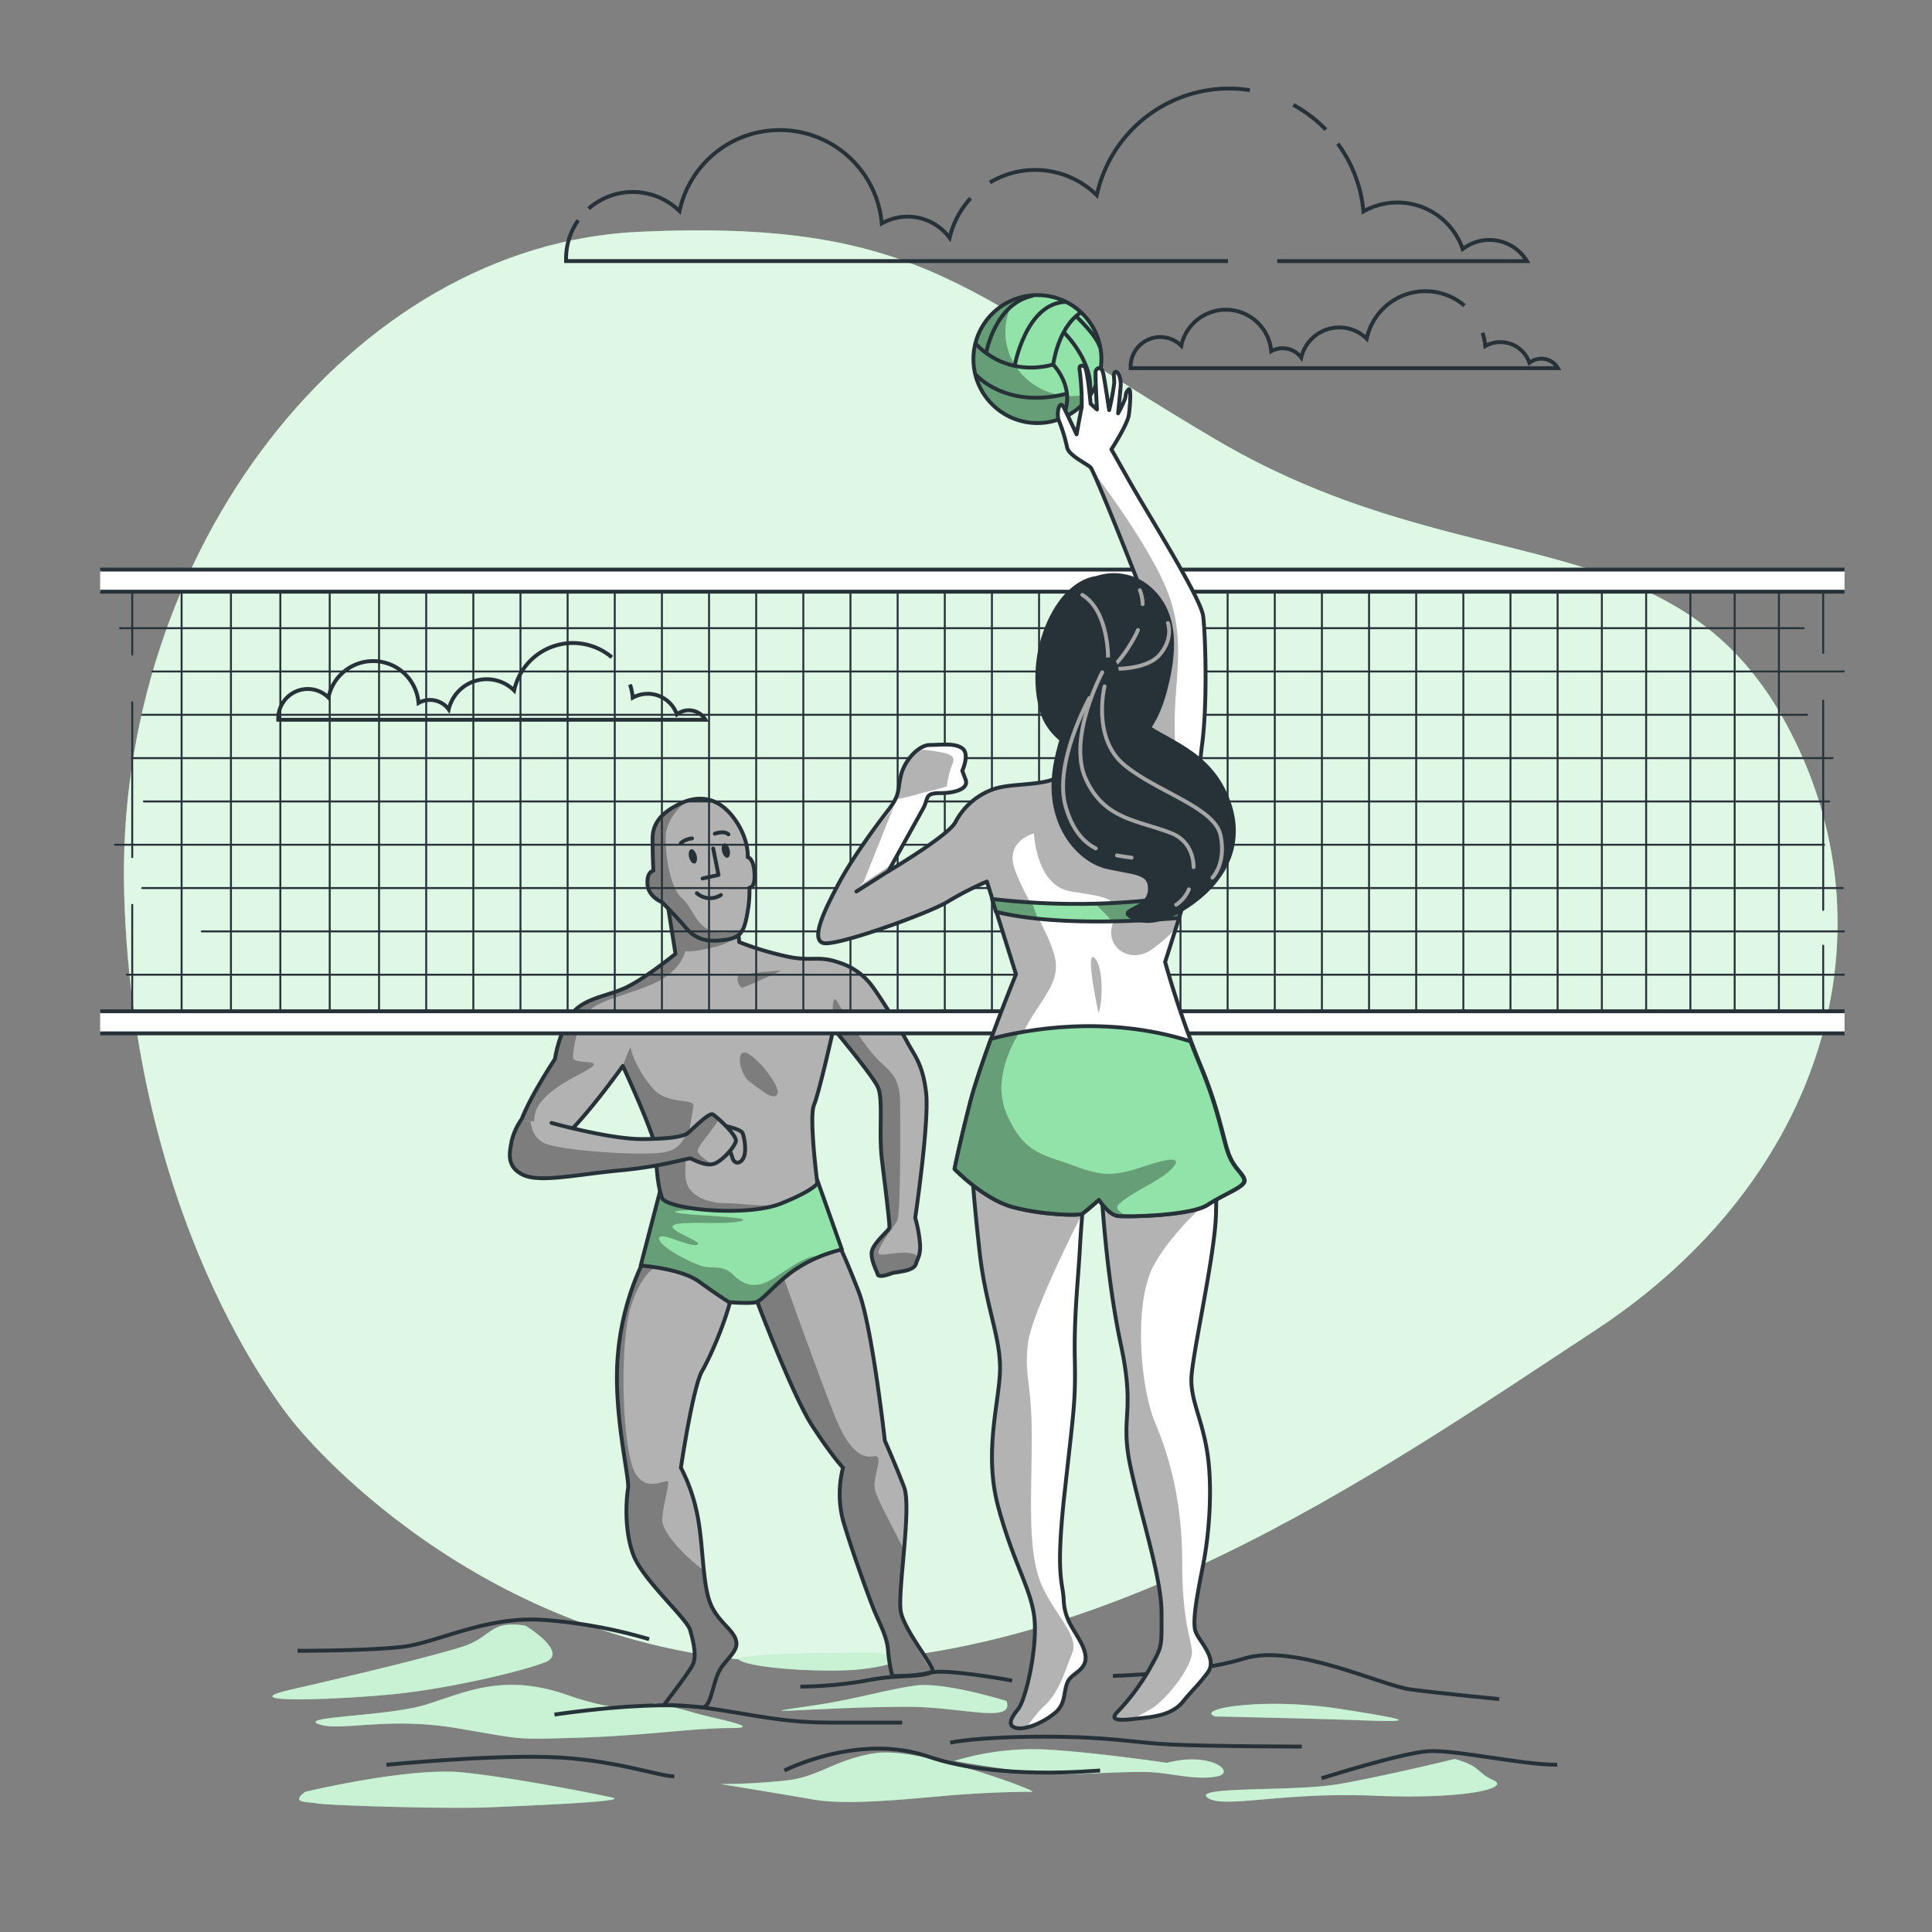 <svg xmlns="http://www.w3.org/2000/svg" xmlns:xlink="http://www.w3.org/1999/xlink" viewBox="0 0 500 500"><rect x="0" y="0" width="500" height="500" fill="#808080" stroke="none"/><defs><clippath id="clip-path"><path d="M166.91,325.57a69.36,69.36,0,0,0-7,25.06c-1.32,14.72,3.08,31.87,2.64,34.51s-1.1,10.55,1.32,17.14,13.85,16.49,14.73,19.57,1.76,6.81.66,9-6.36,8.94-7.18,10.08c-.39.56,0,0,9.6.91,2.19.21,2.63-5.27,4.17-8.79s5.5-5.5,4.62-8.57-5.28-5.06-7-10.55-1.53-14.95-3.07-22.21a44.91,44.91,0,0,0-4.18-11.87s3.08-20.88,5.5-25.06,6.81-14.51,7.91-20.88-5.72-10.11-12.31-11S166.91,325.57,166.91,325.57Z" style="fill:#b2b2b2;stroke:#263238;stroke-linecap:round;stroke-linejoin:round"></path></clippath><clippath id="clip-path-2"><path d="M195.26,335s9.68,25.94,15,34.07,7.92,10.77,7.92,10.77a27.1,27.1,0,0,0,0,13.63c2,7,7,20.89,8.35,24s3.08,6.38,3.3,9.67a39.69,39.69,0,0,0,1.1,6.6s7.07.15,10.33-1.1c1.28-.49-7.26-10.55-8.14-15.61s2.86-26.82.88-32.09-5-12.09-5-12.09-3.3-29.68-6.82-38.69-4.83-11.43-5.27-12.53-4.62-.88-10.77,2S195.26,335,195.26,335Z" style="fill:#b2b2b2;stroke:#263238;stroke-linecap:round;stroke-linejoin:round"></path></clippath><clippath id="clip-path-3"><path d="M171.08,307.32l-5.27,20.22s10.33.66,15.17,4.18,7.69,5.28,7.69,5.28,5.28.44,7,0,4.84-4.84,10.34-8.58a37.35,37.35,0,0,1,11.87-5.05l-6.38-18s-11.87,4-22.2,3.3S171.08,307.32,171.08,307.32Z" style="fill:#92E3A9;stroke:#263238;stroke-linecap:round;stroke-linejoin:round"></path></clippath><clippath id="clip-path-4"><path d="M172.62,233l2.2,13.85s-8.35,6.81-13.41,9-11.21,2.64-14.07,7.48a34.11,34.11,0,0,0-3.73,10.77s-5.72,8.57-8.36,14.95-.88,10.55,5.06,9.23,20.88-22.42,20.88-22.42,8.58,18.46,8.58,22,.43,9,1.53,12.09,22,5.05,30.78,1.54,9.45-5.28,9.45-5.28-2.2-17.14-.88-20.22,5.06-19.79,5.06-19.79,9.89,11.87,11.43,15,.22,11.65,1.1,18.91,2.11,17,1.93,17.69-4.35,4.07-4.57,6.27,1.32,4.83,1.54,5.71,2.42.22,3.52-.22,5.71-.44,6.37-2.42,1.1-2.19,1.1-4.83a35.43,35.43,0,0,0-1.27-7.15s3.69-24.95,2.81-32.42-3.08-9.67-4.84-13-7-11.65-8.79-14.07a16.88,16.88,0,0,0-9-6.59c-5.06-1.76-6.7-.34-12.38-1.34a81.26,81.26,0,0,1-13.36-3.93l-.86-11Z" style="fill:#b2b2b2;stroke:#263238;stroke-linecap:round;stroke-linejoin:round"></path></clippath><clippath id="clip-path-5"><path d="M142.73,290.61s14.94,4.18,23.3,4.18,10.77-.88,11.65-1.32,5.71-5.71,6.81-5.05,6.38,5.49,5.94,7-3.3,4.84-5.5,5.72-5.49-1.1-6.15-1.32-6.82,2-18.25,3.07-20.88,3.3-25.28,1.1-3.29-5.93-2.86-8.57a16.46,16.46,0,0,1,2.42-5.5" style="fill:#b2b2b2;stroke:#263238;stroke-linecap:round;stroke-linejoin:round"></path></clippath><clippath id="clip-path-6"><path d="M169.11,225.33s-1.76.22-1.54,3.51,3.73,4.62,3.73,4.62,3.74,3.74,6.16,6.59,5,3.74,9.23,3.3,5.72-1.32,6.6-6.37a30.74,30.74,0,0,0,.66-7.26s1.53.22,1.31-3.73-1.75-4.18-1.75-4.18.43-4.82-3.75-10.31-9.22-5.52-13.18-3.76-7.69,4.4-7.69,9.23S169.11,225.33,169.11,225.33Z" style="fill:#b2b2b2;stroke:#263238;stroke-linecap:round;stroke-linejoin:round"></path></clippath><clippath id="clip-path-7"><rect x="25.92" y="144.97" width="451.45" height="127.36" style="fill:none"></rect></clippath><clippath id="clip-path-8"><path d="M285,307s1.1,22.42,5.06,40.89-.44,18.46,2.64,32.31,7.91,28.36,7.91,37.37.22,8.36-3.08,14.29a56.6,56.6,0,0,1-8.57,11.43c-1.76,2,.88,2,4.84,1.54s9.23-.66,12.31-4.4,3.51-3.73,6.37-7.47-2.2-8.13-3.08-10.77.44-9.45,2-17.37,2.42-19.78,1.1-28.57-4.18-13.41-4.18-19.13,6.16-32.31,6.38-43.08.22-13,.22-13S301,308.53,285,307Z" style="fill:#fff;stroke:#263238;stroke-linecap:round;stroke-linejoin:round"></path></clippath><clippath id="clip-path-9"><path d="M251.54,302.59s.44,7.7,2,21.55,5.27,21.54,5.27,29.89-4.39,21.55-.44,36.05,8.14,20.45,9.24,27.92-2,21.76-4.18,24.4-2.64,4.4-.22,4.84,7-1.54,9.89-4,2-5.49,3.3-8.13,6.81-3.08,3.52-9.67c-1.87-3.73-4.4-6.16-4.62-11.21s-2.2-5.94.22-27.92,2.86-23.52,2.64-34.73.88-20.45,1.32-28.58S280.78,307,280.78,307s-20-2.86-23.3-3.74A19.28,19.28,0,0,0,251.54,302.59Z" style="fill:#fff;stroke:#263238;stroke-linecap:round;stroke-linejoin:round"></path></clippath><clippath id="clip-path-10"><circle cx="268.48" cy="92.93" r="16.56" style="fill:#92E3A9;stroke:#263238;stroke-miterlimit:10"></circle></clippath><clippath id="clip-path-11"><path d="M276.5,188.41s1.16,9.27-2,12.16-11.87,2-16.8,3.48a17.68,17.68,0,0,0-10.42,8.69c-1.74,3.47-17.38,12.74-17.38,12.74l9-16.22c1.45-2.6.29-4,4.34-4s7.53-1.16,6.66-3.48l-.86-2.31s2-4.35,0-5.8-5.51-.87-8.4-.87-6.67,4.06-7.53,8.11-.29,4.93-3.19,8.69-9,11.88-12.74,18.83-7.54,14.77-4.06,15.64,27.52-7.82,32.15-10.72a83.21,83.21,0,0,1,10.14-5.21l7.53,24s-9,22-11.88,33.31-4,17.09-4,17.09,7.53,7.82,15.06,9.85,17.09,2.31,18,1.73,4.31-3.6,4.31-3.6,2.52,3.88,4.84,4.17,18.94,0,23.29-2.88,9.85-4.64,9.56-6.38-2.61-2.89-4.06-6.66-2.61-11.87-7.53-23.46a248.3,248.3,0,0,1-9-26.36s4.35-13.32,6.66-21.72,1.45-23.75,2.9-34.47.87-28.67.29-33.31-13.9-25.77-18.83-34.46l-4.92-8.69s4.2-6.48,4.53-9,.66-7.42-.16-6.43-.5,1.15-.83,2.3a28.12,28.12,0,0,1-1.81,3.8s.49-4.79.66-6.93-.66-4-1.32-3.79-.33,1.32-.33,2.8a62.15,62.15,0,0,1-1.32,7.09s-1-6.76-1.48-9.23-1.82-1.65-2-.83.33,9.9.33,9.9l-1.65-1.49s-.82-9.4-1.65-9.72-1.48-.17-1.15,1.31a65.68,65.68,0,0,1,.49,9.4c-.16.5-1.32,6.93-1.32,6.93s-2.14-4.62-3.29-6.93-2,1.49-1.32,3.3a42.43,42.43,0,0,1,2.14,6.92c.33,2.15,5.11,4.29,6.1,5.28s14,33.63,14.67,36.27a20.61,20.61,0,0,0,1.65,4.45L296,188.29l-3,11s-1,1.32-1.65,1.16.17-10.72.17-10.72Z" style="fill:#fff;stroke:#263238;stroke-linecap:round;stroke-linejoin:round"></path></clippath><clippath id="clip-path-12"><path d="M305,237.57c.59-1.9,1.19-3.87,1.75-5.76a187.16,187.16,0,0,1-50,.84l1,3.32C272.71,239.69,295.12,238.4,305,237.57Z" style="fill:#92E3A9;stroke:#263238;stroke-linecap:round;stroke-linejoin:round"></path></clippath><clippath id="clip-path-13"><path d="M322,305.42c-.29-1.73-2.61-2.89-4.06-6.66s-2.61-11.87-7.53-23.46c-.8-1.88-1.57-3.84-2.31-5.8-22-7-42.82-3-51.65-.63-2.13,5.84-4.26,12.06-5.42,16.57-2.89,11.3-4,17.09-4,17.09s7.53,7.82,15.06,9.85,17.09,2.31,18,1.73,4.31-3.6,4.31-3.6,2.52,3.88,4.84,4.17,18.94,0,23.29-2.88S322.27,307.16,322,305.42Z" style="fill:#92E3A9;stroke:#263238;stroke-linecap:round;stroke-linejoin:round"></path></clippath></defs><g id="background-simple"><path d="M76.41,368.65S123.14,427.82,203,430.23s151.26-47.37,210.17-86.17S491.39,240.37,462,186.84,379.19,151.63,315.08,114,239.6,56.6,165.28,60,29.43,142.76,32.15,231.72,76.41,368.65,76.41,368.65Z" style="fill:#92E3A9"></path><path d="M76.41,368.65S123.14,427.82,203,430.23s151.26-47.37,210.17-86.17S491.39,240.37,462,186.84,379.19,151.63,315.08,114,239.6,56.6,165.28,60,29.43,142.76,32.15,231.72,76.41,368.65,76.41,368.65Z" style="fill:#fff;opacity:0.7"></path></g><g id="Clouds"><path d="M251.19,51.31a22.83,22.83,0,0,0-5.43,10.24,13.53,13.53,0,0,0-17.55-3.72,26.52,26.52,0,0,0-52.35-3.19A17.26,17.26,0,0,0,152.34,54" style="fill:none;stroke:#263238;stroke-miterlimit:10"></path><path d="M323.47,23.34a35,35,0,0,0-39.62,27.18,22.71,22.71,0,0,0-27.67-3.28" style="fill:none;stroke:#263238;stroke-miterlimit:10"></path><path d="M343.13,33.54a35,35,0,0,0-8.43-6.4" style="fill:none;stroke:#263238;stroke-miterlimit:10"></path><path d="M330.53,67.58h64.64a11.34,11.34,0,0,0-16.62-3.13,17.88,17.88,0,0,0-25.69-9.73,34.9,34.9,0,0,0-6.64-17.54" style="fill:none;stroke:#263238;stroke-miterlimit:10"></path><path d="M149.64,57a17.17,17.17,0,0,0-3.14,9.93c0,.21,0,.42,0,.64H317.81" style="fill:none;stroke:#263238;stroke-miterlimit:10"></path><path d="M379,79.09a15.55,15.55,0,0,0-25.3,8.56,10.11,10.11,0,0,0-16.94,4.9A6,6,0,0,0,329,90.9a11.8,11.8,0,0,0-23.29-1.42A7.67,7.67,0,0,0,292.61,95c0,.1,0,.19,0,.29H403.2a5,5,0,0,0-7.39-1.4,7.94,7.94,0,0,0-11.42-4.32,16.09,16.09,0,0,0-.7-3.42" style="fill:none;stroke:#263238;stroke-miterlimit:10"></path><path d="M158.35,170.12a15.56,15.56,0,0,0-25.29,8.57,10.11,10.11,0,0,0-16.94,4.9,6,6,0,0,0-7.8-1.66A11.8,11.8,0,0,0,85,180.52a7.6,7.6,0,0,0-5.38-2.21A7.68,7.68,0,0,0,72,186a2.64,2.64,0,0,0,0,.28H182.57a5,5,0,0,0-7.39-1.39,8,8,0,0,0-11.43-4.33,14.86,14.86,0,0,0-.7-3.41" style="fill:none;stroke:#263238;stroke-miterlimit:10"></path></g><g id="Floor"><path d="M179.5,443.22c5,1.5,19,4,9.5,4s-22.5,2-39.5,2.5-13.5.5-31.5-2.5-30,1-35.5-1,17.5-2,27.5-5,20-8.5,37-2.5,22.5,2,22.5,2S174.5,441.72,179.5,443.22Zm80.5,17.5s-23.5-8.5-33.5-7-14.5,6-22.5,7a166.71,166.71,0,0,1-17.5,1s15.5,2.5,24,4,23,0,34.5-1,20.5-1,22-1S260,460.72,260,460.72Zm-178,6c2.5.5,33.5,1.5,45,1s36-1.5,31.5-2.5-24.5-5-38.5-6.5-41,5-41,5C75,466.72,79.5,466.22,82,466.72Zm220-10.5s-20.5-3-32.5-3.5a70.44,70.44,0,0,0-22.5,3s20,3.5,27,3.5,19.5-1,25-.5,11,2,16,1S313.5,453.22,302,456.22Zm12.5-12s24.5.5,38,1,13.5,0-6-3S309,442.22,314.5,444.22Zm-89-16.5s-37.5,0-34,2,19.5,3,28.5,2.5S240,428.72,225.5,427.72Zm35,12.5s-16-5-23.5-4-15.5,3.5-25.5,5-10.5,1.5-8,1.5,17.5-1,31.5-1S262.5,446.22,260.5,440.22Zm116,15s-18.5,4.5-30,6.5-38,.5-34,3.5,19-1.5,43-.5,35.5-2,31-4S383.5,457.22,376.5,455.22Zm-257-29c-8,2.5-26.5,7-44,11s15.5,2.5,28.5,1,30.5-5.5,37-8-5-9.5-5-9.5C126.5,419.22,127.5,423.72,119.5,426.22Z" style="fill:#92E3A9"></path><path d="M179.5,443.22c5,1.5,19,4,9.5,4s-22.5,2-39.5,2.5-13.5.5-31.5-2.5-30,1-35.5-1,17.5-2,27.5-5,20-8.5,37-2.5,22.5,2,22.5,2S174.5,441.72,179.5,443.22Zm80.5,17.5s-23.5-8.5-33.5-7-14.5,6-22.5,7a166.71,166.71,0,0,1-17.5,1s15.5,2.5,24,4,23,0,34.5-1,20.5-1,22-1S260,460.72,260,460.72Zm-178,6c2.5.5,33.5,1.5,45,1s36-1.5,31.5-2.5-24.5-5-38.5-6.5-41,5-41,5C75,466.72,79.5,466.22,82,466.72Zm220-10.5s-20.5-3-32.5-3.5a70.44,70.44,0,0,0-22.5,3s20,3.5,27,3.5,19.5-1,25-.5,11,2,16,1S313.5,453.22,302,456.22Zm12.5-12s24.5.5,38,1,13.5,0-6-3S309,442.22,314.5,444.22Zm-89-16.5s-37.5,0-34,2,19.5,3,28.5,2.5S240,428.72,225.5,427.72Zm35,12.5s-16-5-23.5-4-15.5,3.5-25.5,5-10.5,1.5-8,1.5,17.5-1,31.5-1S262.5,446.22,260.5,440.22Zm116,15s-18.5,4.5-30,6.5-38,.5-34,3.5,19-1.5,43-.5,35.5-2,31-4S383.5,457.22,376.5,455.22Zm-257-29c-8,2.5-26.5,7-44,11s15.5,2.5,28.5,1,30.5-5.5,37-8-5-9.5-5-9.5C126.5,419.22,127.5,423.72,119.5,426.22Z" style="fill:#fff;opacity:0.5"></path><path d="M143.5,443.73s24.56-3.76,38.14-1.88,20.3,3.95,33.23,3.95h18.61" style="fill:none;stroke:#263238;stroke-miterlimit:10"></path><path d="M245.9,451s6.72-1.55,24.3-1.55S293,451,303.3,451.49s33.61.52,33.61.52" style="fill:none;stroke:#263238;stroke-miterlimit:10"></path><path d="M203,458.21s19.14-9.82,37.24-3.62,42.92,3.62,44.47,3.62" style="fill:none;stroke:#263238;stroke-miterlimit:10"></path><path d="M261.93,434.94s-17.66-3.26-21.25-2-8.75.42-16.5,2a102.73,102.73,0,0,1-17.07,1.55" style="fill:none;stroke:#263238;stroke-miterlimit:10"></path><path d="M288,433.72s21-.5,34-4.5,35.5,7,43,8,23,2.5,23,2.5" style="fill:none;stroke:#263238;stroke-miterlimit:10"></path><path d="M168,424.22a129.06,129.06,0,0,0-27.5-5c-15-1-27.5,6-36.5,7s-25.5,1-27,1" style="fill:none;stroke:#263238;stroke-miterlimit:10"></path><path d="M100,456.72s25.5-2.5,42-2,28.5,5,32.5,5" style="fill:none;stroke:#263238;stroke-miterlimit:10"></path><path d="M342,460.22s20.5-6.5,27.5-7,24,3.5,33.5,3.5" style="fill:none;stroke:#263238;stroke-miterlimit:10"></path></g><g id="character-1"><path d="M166.91,325.57a69.36,69.36,0,0,0-7,25.06c-1.32,14.72,3.08,31.87,2.64,34.51s-1.1,10.55,1.32,17.14,13.85,16.49,14.73,19.57,1.76,6.81.66,9-6.36,8.94-7.18,10.08c-.39.56,0,0,9.6.91,2.19.21,2.63-5.27,4.17-8.79s5.5-5.5,4.62-8.57-5.28-5.06-7-10.55-1.53-14.95-3.07-22.21a44.91,44.91,0,0,0-4.18-11.87s3.08-20.88,5.5-25.06,6.81-14.51,7.91-20.88-5.72-10.11-12.31-11S166.91,325.57,166.91,325.57Z" style="fill:#b2b2b2"></path><g style="clip-path:url(#clip-path)"><path d="M183.39,413.94a40.24,40.24,0,0,1-1.34-7.61c-4.68-3.34-10.91-9.89-10.67-13.22.26-3.67,1.57-7.86,1.57-9.43s-5.5,3.14-8.65-2.62-4.19-32.74-1-43,8.12-11,8.12-11l-3.56-2.22a6.57,6.57,0,0,0-.91.69,69.36,69.36,0,0,0-7,25.06c-1.32,14.72,3.08,31.87,2.64,34.51s-1.1,10.55,1.32,17.14,13.85,16.49,14.73,19.57,1.76,6.81.66,9A123.22,123.22,0,0,1,172,441.41c-.88,1.1,7.48.66,9.68.44s2.63-5.27,4.17-8.79,5.5-5.5,4.62-8.57S185.15,419.43,183.39,413.94Z" style="opacity:0.3"></path></g><path d="M166.91,325.57a69.36,69.36,0,0,0-7,25.06c-1.32,14.72,3.08,31.87,2.64,34.51s-1.1,10.55,1.32,17.14,13.85,16.49,14.73,19.57,1.76,6.81.66,9-6.36,8.94-7.18,10.08c-.39.56,0,0,9.6.91,2.19.21,2.63-5.27,4.17-8.79s5.5-5.5,4.62-8.57-5.28-5.06-7-10.55-1.53-14.95-3.07-22.21a44.91,44.91,0,0,0-4.18-11.87s3.08-20.88,5.5-25.06,6.81-14.51,7.91-20.88-5.72-10.11-12.31-11S166.91,325.57,166.91,325.57Z" style="fill:none;stroke:#263238;stroke-linecap:round;stroke-linejoin:round"></path><path d="M195.26,335s9.68,25.94,15,34.07,7.92,10.77,7.92,10.77a27.1,27.1,0,0,0,0,13.63c2,7,7,20.89,8.35,24s3.08,6.38,3.3,9.67a39.69,39.69,0,0,0,1.1,6.6s7.07.15,10.33-1.1c1.28-.49-7.26-10.55-8.14-15.61s2.86-26.82.88-32.09-5-12.09-5-12.09-3.3-29.68-6.82-38.69-4.83-11.43-5.27-12.53-4.62-.88-10.77,2S195.26,335,195.26,335Z" style="fill:#b2b2b2"></path><g style="clip-path:url(#clip-path-2)"><path d="M233.93,401c-3.29-6.45-7.21-13.58-7.54-15.74-.53-3.41,2.62-8.91-.26-8.38s-6.29-1.05-10-10.22-13.36-36.15-13.36-36.15l-5.09.71a37.91,37.91,0,0,0-2.46,3.81s9.68,25.94,15,34.07,7.92,10.77,7.92,10.77a27.1,27.1,0,0,0,0,13.63c2,7,7,20.89,8.35,24s3.08,6.38,3.3,9.67a39.69,39.69,0,0,0,1.1,6.6l10.33-1.1S234,422.07,233.07,417C232.63,414.48,233.35,407.74,233.93,401Z" style="opacity:0.3"></path></g><path d="M195.26,335s9.68,25.94,15,34.07,7.92,10.77,7.92,10.77a27.1,27.1,0,0,0,0,13.63c2,7,7,20.89,8.35,24s3.08,6.38,3.3,9.67a39.69,39.69,0,0,0,1.1,6.6s7.07.15,10.33-1.1c1.28-.49-7.26-10.55-8.14-15.61s2.86-26.82.88-32.09-5-12.09-5-12.09-3.3-29.68-6.82-38.69-4.83-11.43-5.27-12.53-4.62-.88-10.77,2S195.26,335,195.26,335Z" style="fill:none;stroke:#263238;stroke-linecap:round;stroke-linejoin:round"></path><path d="M171.08,307.32l-5.27,20.22s10.33.66,15.17,4.18,7.69,5.28,7.69,5.28,5.28.44,7,0,4.84-4.84,10.34-8.58a37.35,37.35,0,0,1,11.87-5.05l-6.38-18s-11.87,4-22.2,3.3S171.08,307.32,171.08,307.32Z" style="fill:#92E3A9"></path><g style="clip-path:url(#clip-path-3)"><path d="M211.48,325.49c.13-.25.05-.39-.33-.39-2.51,0-6.38,2.74-10.94,5.7s-7.75,1.82-10.48-.91-5.25-1.37-8.21-2.28-10.94-5-10.94-7.07,7.75,2.28,9.8,1.6-7.75-3.65-6.15-5,13.45,0,17.55-1.13-14.59-1.37-16.87-2.28,18-.46,18-.46L179,307.93c-4.82-.35-7.89-.61-7.89-.61l-5.27,20.22s10.33.66,15.17,4.18,7.69,5.28,7.69,5.28,5.28.44,7,0,4.84-4.84,10.34-8.58A31.62,31.62,0,0,1,211.48,325.49Z" style="opacity:0.3"></path></g><path d="M171.08,307.32l-5.27,20.22s10.33.66,15.17,4.18,7.69,5.28,7.69,5.28,5.28.44,7,0,4.84-4.84,10.34-8.58a37.35,37.35,0,0,1,11.87-5.05l-6.38-18s-11.87,4-22.2,3.3S171.08,307.32,171.08,307.32Z" style="fill:none;stroke:#263238;stroke-linecap:round;stroke-linejoin:round"></path><path d="M172.62,233l2.2,13.85s-8.35,6.81-13.41,9-11.21,2.64-14.07,7.48a34.11,34.11,0,0,0-3.73,10.77s-5.72,8.57-8.36,14.95-.88,10.55,5.06,9.23,20.88-22.42,20.88-22.42,8.58,18.46,8.58,22,.43,9,1.53,12.09,22,5.05,30.78,1.54,9.45-5.28,9.45-5.28-2.2-17.14-.88-20.22,5.06-19.79,5.06-19.79,9.89,11.87,11.43,15,.22,11.65,1.1,18.91,2.11,17,1.93,17.69-4.35,4.07-4.57,6.27,1.32,4.83,1.54,5.71,2.42.22,3.52-.22,5.71-.44,6.37-2.42,1.1-2.19,1.1-4.83a35.43,35.43,0,0,0-1.27-7.15s3.69-24.95,2.81-32.42-3.08-9.67-4.84-13-7-11.65-8.79-14.07a16.88,16.88,0,0,0-9-6.59c-5.06-1.76-6.7-.34-12.38-1.34a81.26,81.26,0,0,1-13.36-3.93l-.86-11Z" style="fill:#b2b2b2"></path><g style="clip-path:url(#clip-path-4)"><path d="M190.43,232.8l-17.81.22,2.2,13.85s-8.35,6.81-13.41,9-11.21,2.64-14.07,7.48a34.11,34.11,0,0,0-3.73,10.77s-5.72,8.57-8.36,14.95c-2.57,6.22-.95,10.33,4.65,9.3-1.37-4.11-2.51-8.79-.74-11.89,3.14-5.5,12.05-8.64,14.14-10.47s-5-.53-5-2.36.78-7.6,3.4-11.26,11.53-5,18.08-8.13,7.59-8.12,7.59-8.12.79.53,7.34-1a15.93,15.93,0,0,0,6.41-3Z" style="opacity:0.3"></path><path d="M198.88,311.9c-2.09.27-7.86-.52-11.26-.52s-8.91-1.31-10-5.5,1.58-17.55,1.84-19.65S173,286,169.28,282s-6-9.43-6-10.74-2.07,4.59-2.07,4.59,8.58,18.46,8.58,22,.43,9,1.53,12.09c.77,2.16,11.26,3.77,20.5,3.33C195.89,312.55,200.24,311.73,198.88,311.9Z" style="opacity:0.3"></path><path d="M227.43,324.48c-.78-1.05,3.67-6.81,4.72-8.38s.79-25.94.79-30.65-1.05-7.08-4.72-10.22-9.69-12.83-11.53-16-1,7-1,7,9.89,11.87,11.43,15,.22,11.65,1.1,18.91,2.11,17,1.93,17.69-4.35,4.07-4.57,6.27,1.32,4.83,1.54,5.71,2.42.22,3.52-.22,5.71-.44,6.37-2.42c.24-.72.45-1.2.62-1.66C236.14,322.67,228.16,325.44,227.43,324.48Z" style="opacity:0.3"></path><path d="M193.38,279.42a60.77,60.77,0,0,0,5,3.67c2.09,1.31,4.45.79,1.57-3.67s-7.86-9.17-8.38-6S193.38,279.42,193.38,279.42Z" style="opacity:0.3"></path><path d="M202.29,251.13s-9.43,4.45-10.22,4.45-1.83-2.62-.78-3.14S202.29,251.13,202.29,251.13Z" style="opacity:0.3"></path></g><path d="M172.62,233l2.2,13.85s-8.35,6.81-13.41,9-11.21,2.64-14.07,7.48a34.11,34.11,0,0,0-3.73,10.77s-5.72,8.57-8.36,14.95-.88,10.55,5.06,9.23,20.88-22.42,20.88-22.42,8.58,18.46,8.58,22,.43,9,1.53,12.09,22,5.05,30.78,1.54,9.45-5.28,9.45-5.28-2.2-17.14-.88-20.22,5.06-19.79,5.06-19.79,9.89,11.87,11.43,15,.22,11.65,1.1,18.91,2.11,17,1.93,17.69-4.35,4.07-4.57,6.27,1.32,4.83,1.54,5.71,2.42.22,3.52-.22,5.71-.44,6.37-2.42,1.1-2.19,1.1-4.83a35.43,35.43,0,0,0-1.27-7.15s3.69-24.95,2.81-32.42-3.08-9.67-4.84-13-7-11.65-8.79-14.07a16.88,16.88,0,0,0-9-6.59c-5.06-1.76-6.7-.34-12.38-1.34a81.26,81.26,0,0,1-13.36-3.93l-.86-11Z" style="fill:none;stroke:#263238;stroke-linecap:round;stroke-linejoin:round"></path><path d="M187.13,291.27s4.62.88,5.06,2,1.1,4.62.22,6.38-2.42,1.54-2.86,0a37.45,37.45,0,0,0-1.54-4Z" style="fill:#b2b2b2;stroke:#263238;stroke-linecap:round;stroke-linejoin:round"></path><path d="M142.73,290.61s14.94,4.18,23.3,4.18,10.77-.88,11.65-1.32,5.71-5.71,6.81-5.05,6.38,5.49,5.94,7-3.3,4.84-5.5,5.72-5.49-1.1-6.15-1.32-6.82,2-18.25,3.07-20.88,3.3-25.28,1.1-3.29-5.93-2.86-8.57a16.46,16.46,0,0,1,2.42-5.5" style="fill:#b2b2b2"></path><g style="clip-path:url(#clip-path-5)"><path d="M165.88,298.54c-7.86,0-19.65-1-24.1-2.35-3.85-1.13-4.37-5-4.44-6l-2.53-.21a16.46,16.46,0,0,0-2.42,5.5c-.43,2.64-1.53,6.37,2.86,8.57s13.85,0,25.28-1.1,17.59-3.29,18.25-3.07,3.59,2,5.77,1.43c-1.55-.88-4-2.44-4-3.52s3.42-4.72,5.5-8.09a13.61,13.61,0,0,0-1.56-1.25c-1.1-.66-5.93,4.61-6.81,5.05C175.34,297.83,173.73,298.54,165.88,298.54Z" style="opacity:0.3"></path></g><path d="M142.73,290.61s14.94,4.18,23.3,4.18,10.77-.88,11.65-1.32,5.71-5.71,6.81-5.05,6.38,5.49,5.94,7-3.3,4.84-5.5,5.72-5.49-1.1-6.15-1.32-6.82,2-18.25,3.07-20.88,3.3-25.28,1.1-3.29-5.93-2.86-8.57a16.46,16.46,0,0,1,2.42-5.5" style="fill:none;stroke:#263238;stroke-linecap:round;stroke-linejoin:round"></path><path d="M169.11,225.33s-1.76.22-1.54,3.51,3.73,4.62,3.73,4.62,3.74,3.74,6.16,6.59,5,3.74,9.23,3.3,5.72-1.32,6.6-6.37a30.74,30.74,0,0,0,.66-7.26s1.53.22,1.31-3.73-1.75-4.18-1.75-4.18.43-4.82-3.75-10.31-9.22-5.52-13.18-3.76-7.69,4.4-7.69,9.23S169.11,225.33,169.11,225.33Z" style="fill:#b2b2b2"></path><g style="clip-path:url(#clip-path-6)"><path d="M185.25,241.2c-4.95-.71-6.13-6.61-8.73-8.73s-4.25-9.21-4.25-15.58c0-4.33,3.26-7.78,5.36-9.56-.36.13-.71.26-1,.41-4,1.76-7.69,4.4-7.69,9.23s.22,8.36.22,8.36-1.76.22-1.54,3.51,3.73,4.62,3.73,4.62,3.74,3.74,6.16,6.59,5,3.74,9.23,3.3c3-.31,4.61-.86,5.63-3A13.65,13.65,0,0,1,185.25,241.2Z" style="opacity:0.3"></path></g><path d="M169.11,225.33s-1.76.22-1.54,3.51,3.73,4.62,3.73,4.62,3.74,3.74,6.16,6.59,5,3.74,9.23,3.3,5.72-1.32,6.6-6.37a30.74,30.74,0,0,0,.66-7.26s1.53.22,1.31-3.73-1.75-4.18-1.75-4.18.43-4.82-3.75-10.31-9.22-5.52-13.18-3.76-7.69,4.4-7.69,9.23S169.11,225.33,169.11,225.33Z" style="fill:none;stroke:#263238;stroke-linecap:round;stroke-linejoin:round"></path><path d="M180.29,221.4c.24,1,0,2-.53,2.09s-1.17-.6-1.42-1.62,0-2,.53-2.09S180,220.38,180.29,221.4Z" style="fill:#263238"></path><ellipse cx="187.85" cy="220.11" rx="1" ry="1.91" transform="translate(-46.2 49.94) rotate(-13.5)" style="fill:#263238"></ellipse><polyline points="184.57 219.58 185.95 226.44 181.83 227.35" style="fill:none;stroke:#263238;stroke-linecap:round;stroke-linejoin:round"></polyline><path d="M176.19,218.21a5.07,5.07,0,0,1,2.9-1.22" style="fill:none;stroke:#263238;stroke-linecap:round;stroke-linejoin:round"></path><path d="M185,215.77s2.29-.92,3.51.15" style="fill:none;stroke:#263238;stroke-linecap:round;stroke-linejoin:round"></path><path d="M180.35,231.15a5.14,5.14,0,0,0,6.21.47" style="fill:none;stroke:#263238;stroke-linecap:round;stroke-linejoin:round"></path></g><g id="Net"><g style="clip-path:url(#clip-path-7)"><rect x="11.57" y="147.4" width="477.71" height="5.72" style="fill:#fff;stroke:#263238;stroke-linecap:round;stroke-linejoin:round"></rect><rect x="11.57" y="261.71" width="477.71" height="5.72" style="fill:#fff;stroke:#263238;stroke-linecap:round;stroke-linejoin:round"></rect><line x1="98.1" y1="153.11" x2="98.1" y2="261.43" style="fill:none;stroke:#263238;stroke-linecap:round;stroke-linejoin:round;stroke-width:0.5px"></line><line x1="85.33" y1="153.11" x2="85.33" y2="261.43" style="fill:none;stroke:#263238;stroke-linecap:round;stroke-linejoin:round;stroke-width:0.5px"></line><line x1="72.55" y1="153.11" x2="72.55" y2="261.43" style="fill:none;stroke:#263238;stroke-linecap:round;stroke-linejoin:round;stroke-width:0.5px"></line><line x1="59.77" y1="153.11" x2="59.77" y2="261.43" style="fill:none;stroke:#263238;stroke-linecap:round;stroke-linejoin:round;stroke-width:0.5px"></line><line x1="47" y1="153.11" x2="47" y2="261.43" style="fill:none;stroke:#263238;stroke-linecap:round;stroke-linejoin:round;stroke-width:0.5px"></line><line x1="34.22" y1="234.17" x2="34.22" y2="261.43" style="fill:none;stroke:#263238;stroke-linecap:round;stroke-linejoin:round;stroke-width:0.5px"></line><line x1="34.22" y1="181.74" x2="34.22" y2="221.83" style="fill:none;stroke:#263238;stroke-linecap:round;stroke-linejoin:round;stroke-width:0.5px"></line><line x1="34.22" y1="153.11" x2="34.22" y2="169.41" style="fill:none;stroke:#263238;stroke-linecap:round;stroke-linejoin:round;stroke-width:0.5px"></line><line x1="110.3" y1="153.11" x2="110.3" y2="261.43" style="fill:none;stroke:#263238;stroke-linecap:round;stroke-linejoin:round;stroke-width:0.5px"></line><line x1="122.5" y1="153.11" x2="122.5" y2="261.43" style="fill:none;stroke:#263238;stroke-linecap:round;stroke-linejoin:round;stroke-width:0.5px"></line><line x1="134.7" y1="153.11" x2="134.7" y2="261.43" style="fill:none;stroke:#263238;stroke-linecap:round;stroke-linejoin:round;stroke-width:0.5px"></line><line x1="146.9" y1="153.11" x2="146.9" y2="261.43" style="fill:none;stroke:#263238;stroke-linecap:round;stroke-linejoin:round;stroke-width:0.5px"></line><line x1="159.1" y1="153.11" x2="159.1" y2="261.43" style="fill:none;stroke:#263238;stroke-linecap:round;stroke-linejoin:round;stroke-width:0.5px"></line><line x1="171.3" y1="153.11" x2="171.3" y2="261.43" style="fill:none;stroke:#263238;stroke-linecap:round;stroke-linejoin:round;stroke-width:0.5px"></line><line x1="183.5" y1="153.11" x2="183.5" y2="261.43" style="fill:none;stroke:#263238;stroke-linecap:round;stroke-linejoin:round;stroke-width:0.5px"></line><line x1="195.7" y1="153.11" x2="195.7" y2="261.43" style="fill:none;stroke:#263238;stroke-linecap:round;stroke-linejoin:round;stroke-width:0.5px"></line><line x1="207.9" y1="153.11" x2="207.9" y2="261.43" style="fill:none;stroke:#263238;stroke-linecap:round;stroke-linejoin:round;stroke-width:0.5px"></line><line x1="220.1" y1="153.11" x2="220.1" y2="261.43" style="fill:none;stroke:#263238;stroke-linecap:round;stroke-linejoin:round;stroke-width:0.5px"></line><line x1="232.31" y1="153.11" x2="232.31" y2="261.43" style="fill:none;stroke:#263238;stroke-linecap:round;stroke-linejoin:round;stroke-width:0.5px"></line><line x1="244.51" y1="153.11" x2="244.51" y2="261.43" style="fill:none;stroke:#263238;stroke-linecap:round;stroke-linejoin:round;stroke-width:0.5px"></line><line x1="256.71" y1="153.11" x2="256.71" y2="261.43" style="fill:none;stroke:#263238;stroke-linecap:round;stroke-linejoin:round;stroke-width:0.5px"></line><line x1="268.91" y1="153.11" x2="268.91" y2="261.43" style="fill:none;stroke:#263238;stroke-linecap:round;stroke-linejoin:round;stroke-width:0.5px"></line><line x1="281.11" y1="153.11" x2="281.11" y2="261.43" style="fill:none;stroke:#263238;stroke-linecap:round;stroke-linejoin:round;stroke-width:0.5px"></line><line x1="293.31" y1="153.11" x2="293.31" y2="261.43" style="fill:none;stroke:#263238;stroke-linecap:round;stroke-linejoin:round;stroke-width:0.5px"></line><line x1="305.51" y1="153.11" x2="305.51" y2="261.43" style="fill:none;stroke:#263238;stroke-linecap:round;stroke-linejoin:round;stroke-width:0.5px"></line><line x1="317.71" y1="153.11" x2="317.71" y2="261.43" style="fill:none;stroke:#263238;stroke-linecap:round;stroke-linejoin:round;stroke-width:0.5px"></line><line x1="329.91" y1="153.11" x2="329.91" y2="261.43" style="fill:none;stroke:#263238;stroke-linecap:round;stroke-linejoin:round;stroke-width:0.5px"></line><line x1="342.11" y1="153.11" x2="342.11" y2="261.43" style="fill:none;stroke:#263238;stroke-linecap:round;stroke-linejoin:round;stroke-width:0.5px"></line><line x1="354.31" y1="153.11" x2="354.31" y2="261.43" style="fill:none;stroke:#263238;stroke-linecap:round;stroke-linejoin:round;stroke-width:0.5px"></line><line x1="366.51" y1="153.11" x2="366.51" y2="261.43" style="fill:none;stroke:#263238;stroke-linecap:round;stroke-linejoin:round;stroke-width:0.5px"></line><line x1="378.71" y1="153.11" x2="378.71" y2="261.43" style="fill:none;stroke:#263238;stroke-linecap:round;stroke-linejoin:round;stroke-width:0.5px"></line><line x1="390.91" y1="153.11" x2="390.91" y2="261.43" style="fill:none;stroke:#263238;stroke-linecap:round;stroke-linejoin:round;stroke-width:0.5px"></line><line x1="403.11" y1="153.11" x2="403.11" y2="261.43" style="fill:none;stroke:#263238;stroke-linecap:round;stroke-linejoin:round;stroke-width:0.5px"></line><line x1="414.56" y1="153.11" x2="414.56" y2="261.43" style="fill:none;stroke:#263238;stroke-linecap:round;stroke-linejoin:round;stroke-width:0.5px"></line><line x1="426.02" y1="153.11" x2="426.02" y2="261.43" style="fill:none;stroke:#263238;stroke-linecap:round;stroke-linejoin:round;stroke-width:0.5px"></line><line x1="437.47" y1="153.11" x2="437.47" y2="261.43" style="fill:none;stroke:#263238;stroke-linecap:round;stroke-linejoin:round;stroke-width:0.5px"></line><line x1="448.93" y1="153.11" x2="448.93" y2="261.43" style="fill:none;stroke:#263238;stroke-linecap:round;stroke-linejoin:round;stroke-width:0.5px"></line><line x1="460.38" y1="153.11" x2="460.38" y2="261.43" style="fill:none;stroke:#263238;stroke-linecap:round;stroke-linejoin:round;stroke-width:0.5px"></line><line x1="471.84" y1="244.74" x2="471.84" y2="261.43" style="fill:none;stroke:#263238;stroke-linecap:round;stroke-linejoin:round;stroke-width:0.5px"></line><line x1="471.84" y1="181.3" x2="471.84" y2="235.49" style="fill:none;stroke:#263238;stroke-linecap:round;stroke-linejoin:round;stroke-width:0.5px"></line><line x1="471.84" y1="153.11" x2="471.84" y2="168.97" style="fill:none;stroke:#263238;stroke-linecap:round;stroke-linejoin:round;stroke-width:0.5px"></line><line x1="31.07" y1="162.57" x2="466.79" y2="162.57" style="fill:none;stroke:#263238;stroke-linecap:round;stroke-linejoin:round;stroke-width:0.5px"></line><line x1="39.44" y1="173.78" x2="480.01" y2="173.78" style="fill:none;stroke:#263238;stroke-linecap:round;stroke-linejoin:round;stroke-width:0.5px"></line><line x1="36.8" y1="184.99" x2="467.67" y2="184.99" style="fill:none;stroke:#263238;stroke-linecap:round;stroke-linejoin:round;stroke-width:0.5px"></line><line x1="34.15" y1="196.2" x2="474.28" y2="196.2" style="fill:none;stroke:#263238;stroke-linecap:round;stroke-linejoin:round;stroke-width:0.5px"></line><line x1="37.24" y1="207.41" x2="473.4" y2="207.41" style="fill:none;stroke:#263238;stroke-linecap:round;stroke-linejoin:round;stroke-width:0.5px"></line><line x1="29.75" y1="218.62" x2="472.08" y2="218.62" style="fill:none;stroke:#263238;stroke-linecap:round;stroke-linejoin:round;stroke-width:0.5px"></line><line x1="36.8" y1="229.83" x2="476.92" y2="229.83" style="fill:none;stroke:#263238;stroke-linecap:round;stroke-linejoin:round;stroke-width:0.5px"></line><line x1="52.22" y1="241.04" x2="478.24" y2="241.04" style="fill:none;stroke:#263238;stroke-linecap:round;stroke-linejoin:round;stroke-width:0.5px"></line><line x1="32.83" y1="252.25" x2="483.09" y2="252.25" style="fill:none;stroke:#263238;stroke-linecap:round;stroke-linejoin:round;stroke-width:0.5px"></line></g></g><g id="character-2"><path d="M285,307s1.1,22.42,5.06,40.89-.44,18.46,2.64,32.31,7.91,28.36,7.91,37.37.22,8.36-3.08,14.29a56.6,56.6,0,0,1-8.57,11.43c-1.76,2,.88,2,4.84,1.54s9.23-.66,12.31-4.4,3.51-3.73,6.37-7.47-2.2-8.13-3.08-10.77.44-9.45,2-17.37,2.42-19.78,1.1-28.57-4.18-13.41-4.18-19.13,6.16-32.31,6.38-43.08.22-13,.22-13S301,308.53,285,307Z" style="fill:#fff"></path><g style="clip-path:url(#clip-path-8)"><path d="M285,307s1.1,22.42,5.06,40.89-.44,18.46,2.64,32.31,7.91,28.36,7.91,37.37.22,8.36-3.08,14.29a56.6,56.6,0,0,1-8.57,11.43c-1.64,1.85.54,2,4,1.62a56,56,0,0,0,5-2.68c4.25-2.6,10.5-11,10.5-14.5s-2.5-7.5-2.5-23-3-27-7-36.5-5.5-31-.5-40.5c4.24-8.06,13.51-16.47,16.23-18.84.12-6.36.12-7.82.12-7.82S301,308.53,285,307Z" style="opacity:0.3"></path></g><path d="M285,307s1.1,22.42,5.06,40.89-.44,18.46,2.64,32.31,7.91,28.36,7.91,37.37.22,8.36-3.08,14.29a56.6,56.6,0,0,1-8.57,11.43c-1.76,2,.88,2,4.84,1.54s9.23-.66,12.31-4.4,3.51-3.73,6.37-7.47-2.2-8.13-3.08-10.77.44-9.45,2-17.37,2.42-19.78,1.1-28.57-4.18-13.41-4.18-19.13,6.16-32.31,6.38-43.08.22-13,.22-13S301,308.53,285,307Z" style="fill:none;stroke:#263238;stroke-linecap:round;stroke-linejoin:round"></path><path d="M251.54,302.59s.44,7.7,2,21.55,5.27,21.54,5.27,29.89-4.39,21.55-.44,36.05,8.14,20.45,9.24,27.92-2,21.76-4.18,24.4-2.64,4.4-.22,4.84,7-1.54,9.89-4,2-5.49,3.3-8.13,6.81-3.08,3.52-9.67c-1.87-3.73-4.4-6.16-4.62-11.21s-2.2-5.94.22-27.92,2.86-23.52,2.64-34.73.88-20.45,1.32-28.58S280.78,307,280.78,307s-20-2.86-23.3-3.74A19.28,19.28,0,0,0,251.54,302.59Z" style="fill:#fff"></path><g style="clip-path:url(#clip-path-9)"><path d="M277.17,306.47c-5.92-.87-17.28-2.57-19.69-3.22a19.28,19.28,0,0,0-5.94-.66s.44,7.7,2,21.55,5.27,21.54,5.27,29.89-4.39,21.55-.44,36.05,8.14,20.45,9.24,27.92-2,21.76-4.18,24.4-2.64,4.4-.22,4.84a6.64,6.64,0,0,0,2.55-.19,30.4,30.4,0,0,1,4.26-5.33c4-3.5,5.5-9,7.5-14s-6.5-11.5-9-20.5-1.5-21.5-1.5-35.5-2-15.5-1-24c.85-7.2,11-27.64,14.1-33.75.09-1,.17-1.9.25-2.73Z" style="opacity:0.3"></path></g><path d="M251.54,302.59s.44,7.7,2,21.55,5.27,21.54,5.27,29.89-4.39,21.55-.44,36.05,8.14,20.45,9.24,27.92-2,21.76-4.18,24.4-2.64,4.4-.22,4.84,7-1.54,9.89-4,2-5.49,3.3-8.13,6.81-3.08,3.52-9.67c-1.87-3.73-4.4-6.16-4.62-11.21s-2.2-5.94.22-27.92,2.86-23.52,2.64-34.73.88-20.45,1.32-28.58S280.78,307,280.78,307s-20-2.86-23.3-3.74A19.28,19.28,0,0,0,251.54,302.59Z" style="fill:none;stroke:#263238;stroke-linecap:round;stroke-linejoin:round"></path><circle cx="268.48" cy="92.93" r="16.56" style="fill:#92E3A9"></circle><g style="clip-path:url(#clip-path-10)"><path d="M277.37,102.5c-9.49,0-17.18-7.43-17.18-16.6a16,16,0,0,1,2.32-8.29A16.62,16.62,0,0,0,252,92.89c0,9.17,7.69,16.6,17.18,16.6a17.29,17.29,0,0,0,14.87-8.31A17.65,17.65,0,0,1,277.37,102.5Z" style="opacity:0.3"></path></g><circle cx="268.48" cy="92.93" r="16.56" style="fill:none;stroke:#263238;stroke-miterlimit:10"></circle><path d="M252.48,88.88s7.07,8.87,20.09,5.48c0,0,1.16-9.57,7.17-13.5" style="fill:none;stroke:#263238;stroke-miterlimit:10"></path><path d="M272.57,94.36s6.21,6.23,2.36,13.76" style="fill:none;stroke:#263238;stroke-miterlimit:10"></path><path d="M252.48,96.9s7.62,9.06,23.57,5" style="fill:none;stroke:#263238;stroke-miterlimit:10"></path><path d="M275.33,86s8.58,8.34,6.5,16.84" style="fill:none;stroke:#263238;stroke-miterlimit:10"></path><path d="M278.54,81.9s5.37,5,6.17,8.1" style="fill:none;stroke:#263238;stroke-miterlimit:10"></path><path d="M262.58,94.73s2.89-16.28,13.23-16.6" style="fill:none;stroke:#263238;stroke-miterlimit:10"></path><path d="M255.21,91.36s2.24-12.83,12.1-14.83" style="fill:none;stroke:#263238;stroke-miterlimit:10"></path><path d="M276.5,188.41s1.16,9.27-2,12.16-11.87,2-16.8,3.48a17.68,17.68,0,0,0-10.42,8.69c-1.74,3.47-17.38,12.74-17.38,12.74l9-16.22c1.45-2.6.29-4,4.34-4s7.53-1.16,6.66-3.48l-.86-2.31s2-4.35,0-5.8-5.51-.87-8.4-.87-6.67,4.06-7.53,8.11-.29,4.93-3.19,8.69-9,11.88-12.74,18.83-7.54,14.77-4.06,15.64,27.52-7.82,32.15-10.72a83.21,83.21,0,0,1,10.14-5.21l7.53,24s-9,22-11.88,33.31-4,17.09-4,17.09,7.53,7.82,15.06,9.85,17.09,2.31,18,1.73,4.31-3.6,4.31-3.6,2.52,3.88,4.84,4.17,18.94,0,23.29-2.88,9.85-4.64,9.56-6.38-2.61-2.89-4.06-6.66-2.61-11.87-7.53-23.46a248.3,248.3,0,0,1-9-26.36s4.35-13.32,6.66-21.72,1.45-23.75,2.9-34.47.87-28.67.29-33.31-13.9-25.77-18.83-34.46l-4.92-8.69s4.2-6.48,4.53-9,.66-7.42-.16-6.43-.5,1.15-.83,2.3a28.12,28.12,0,0,1-1.81,3.8s.49-4.79.66-6.93-.66-4-1.32-3.79-.33,1.32-.33,2.8a62.15,62.15,0,0,1-1.32,7.09s-1-6.76-1.48-9.23-1.82-1.65-2-.83.33,9.9.33,9.9l-1.65-1.49s-.82-9.4-1.65-9.72-1.48-.17-1.15,1.31a65.68,65.68,0,0,1,.49,9.4c-.16.5-1.32,6.93-1.32,6.93s-2.14-4.62-3.29-6.93-2,1.49-1.32,3.3a42.43,42.43,0,0,1,2.14,6.92c.33,2.15,5.11,4.29,6.1,5.28s14,33.63,14.67,36.27a20.61,20.61,0,0,0,1.65,4.45L296,188.29l-3,11s-1,1.32-1.65,1.16.17-10.72.17-10.72Z" style="fill:#fff"></path><g style="clip-path:url(#clip-path-11)"><path d="M304,187.22c0-12,3-22-2-34.5S282.15,121,282.15,121c1,1,14,33.63,14.67,36.27a20.61,20.61,0,0,0,1.65,4.45L296,188.29l-3,11s-1,1.32-1.65,1.16.17-10.72.17-10.72l-15.05-1.36s1.16,9.27-2,12.16-11.87,2-16.8,3.48a17.68,17.68,0,0,0-10.42,8.69c-1.74,3.47-17.38,12.74-17.38,12.74l1-1.73c-2.19,1.41-5.27,3.43-8.45,5.59l1.12-1.12,7.77-19.48c-.92,1.61-3.68,4.65-7.27,9.48-4.71,6.34-8.75,12.87-10.09,17.14l-.44.33c-1.86,4.28-2.65,7.77-.4,8.33,3.48.87,27.52-7.82,32.15-10.72a83.21,83.21,0,0,1,10.14-5.21l7.53,24s-9,22-11.88,33.31-4,17.09-4,17.09,5.93,6.14,12.52,9c0-8.49.29-31.38,3.52-40.26,4-11,11.5-15.5,10-23s-10.5-20-11-25.5,5.5-7,5.5-7,.5,13.5,9.5,15,13.5,1.5,11,8,4.5,11,10,7a41.07,41.07,0,0,0,6.14-5.34c1.32-4.22,2.85-9.23,3.93-13.16a65.84,65.84,0,0,0,1.63-13.16C305.43,197.79,304,198.94,304,187.22Z" style="opacity:0.3"></path><path d="M236.32,194.8s.58-1.17,4.37-.58,7,.87,5.82,3.49a21.24,21.24,0,0,0-1.46,5.82s-2.91.88-4.36,1.17-7,2-8.16,2-.87-6.12.29-8.74A5.72,5.72,0,0,1,236.32,194.8Z" style="opacity:0.3"></path><path d="M284.28,262.15s-3.57-16.42-1.07-14.28S285.35,260,284.28,262.15Z" style="opacity:0.3"></path></g><path d="M276.5,188.41s1.16,9.27-2,12.16-11.87,2-16.8,3.48a17.68,17.68,0,0,0-10.42,8.69c-1.74,3.47-17.38,12.74-17.38,12.74l9-16.22c1.45-2.6.29-4,4.34-4s7.53-1.16,6.66-3.48l-.86-2.31s2-4.35,0-5.8-5.51-.87-8.4-.87-6.67,4.06-7.53,8.11-.29,4.93-3.19,8.69-9,11.88-12.74,18.83-7.54,14.77-4.06,15.64,27.52-7.82,32.15-10.72a83.21,83.21,0,0,1,10.14-5.21l7.53,24s-9,22-11.88,33.31-4,17.09-4,17.09,7.53,7.82,15.06,9.85,17.09,2.31,18,1.73,4.31-3.6,4.31-3.6,2.52,3.88,4.84,4.17,18.94,0,23.29-2.88,9.85-4.64,9.56-6.38-2.61-2.89-4.06-6.66-2.61-11.87-7.53-23.46a248.3,248.3,0,0,1-9-26.36s4.35-13.32,6.66-21.72,1.45-23.75,2.9-34.47.87-28.67.29-33.31-13.9-25.77-18.83-34.46l-4.92-8.69s4.2-6.48,4.53-9,.66-7.42-.16-6.43-.5,1.15-.83,2.3a28.12,28.12,0,0,1-1.81,3.8s.49-4.79.66-6.93-.66-4-1.32-3.79-.33,1.32-.33,2.8a62.15,62.15,0,0,1-1.32,7.09s-1-6.76-1.48-9.23-1.82-1.65-2-.83.33,9.9.33,9.9l-1.65-1.49s-.82-9.4-1.65-9.72-1.48-.17-1.15,1.31a65.68,65.68,0,0,1,.49,9.4c-.16.5-1.32,6.93-1.32,6.93s-2.14-4.62-3.29-6.93-2,1.49-1.32,3.3a42.43,42.43,0,0,1,2.14,6.92c.33,2.15,5.11,4.29,6.1,5.28s14,33.63,14.67,36.27a20.61,20.61,0,0,0,1.65,4.45L296,188.29l-3,11s-1,1.32-1.65,1.16.17-10.72.17-10.72Z" style="fill:none;stroke:#263238;stroke-linecap:round;stroke-linejoin:round"></path><path d="M305,237.57c.59-1.9,1.19-3.87,1.75-5.76a187.16,187.16,0,0,1-50,.84l1,3.32C272.71,239.69,295.12,238.4,305,237.57Z" style="fill:#92E3A9"></path><g style="clip-path:url(#clip-path-12)"><g style="opacity:0.3"><path d="M287.78,238.45c6.94-.12,13.15-.54,17.23-.88.59-1.9,1.19-3.87,1.75-5.76a178.38,178.38,0,0,1-23.47,2.07A36.34,36.34,0,0,1,287.78,238.45Z"></path><path d="M267.05,233.58c-4.86-.29-8.45-.69-10.26-.93l1,3.32a77.24,77.24,0,0,0,10.82,1.8Z"></path></g></g><path d="M305,237.57c.59-1.9,1.19-3.87,1.75-5.76a187.16,187.16,0,0,1-50,.84l1,3.32C272.71,239.69,295.12,238.4,305,237.57Z" style="fill:none;stroke:#263238;stroke-linecap:round;stroke-linejoin:round"></path><path d="M283.74,149.6s-6.37.29-11.29,9.55-4.64,19.41-2.61,25.49,8.69,10.43,14.77,10.72,13.33-3.48,16.8-16.22,2.32-21.43-4.05-26.94A13.92,13.92,0,0,0,283.74,149.6Z" style="fill:#263238;stroke:#263238;stroke-linecap:round;stroke-linejoin:round"></path><path d="M294.5,163.05a20,20,0,0,1-1.05,2.14c-3.94,7-6.37,7.89-6.37,7.89s9.41.61,13.05-3.64,2.13-8.2,2.13-8.2" style="fill:none;stroke:#a6a6a6;stroke-linecap:round;stroke-linejoin:round"></path><path d="M295,152.74a10.87,10.87,0,0,1,.72,3.6" style="fill:none;stroke:#a6a6a6;stroke-linecap:round;stroke-linejoin:round"></path><path d="M286.78,170.65s.3-12.45-6.68-16.7" style="fill:none;stroke:#a6a6a6;stroke-linecap:round;stroke-linejoin:round"></path><path d="M284,173.64s-7.53,7.82-10.71,23.46,5.79,25.49,13,27.22,11.59,1.16,11.3,6.09-7.82,4.92-5.22,6.66,7.82,2.61,16.22-3.48,14.19-15.93,8.4-28.38-18-13.9-23.46-20-3.48-12.45-5.5-14.19S284,173.64,284,173.64Z" style="fill:#263238;stroke:#263238;stroke-linecap:round;stroke-linejoin:round"></path><path d="M307.69,230.15a8.87,8.87,0,0,1-3.3,4" style="fill:none;stroke:#a6a6a6;stroke-linecap:round;stroke-linejoin:round"></path><path d="M285.26,174s-9.11,17-4.25,27.63,13.66,10.63,22.16,14c4,1.58,5.68,5.16,5.74,8.8" style="fill:none;stroke:#a6a6a6;stroke-linecap:round;stroke-linejoin:round"></path><path d="M285.86,177.63S282.52,191,291,198s23.37,10.93,24.89,18.21-2.12,10.93-2.12,10.93" style="fill:none;stroke:#a6a6a6;stroke-linecap:round;stroke-linejoin:round"></path><path d="M289.07,221.38c1.25.24,2.52.41,3.78.58" style="fill:none;stroke:#a6a6a6;stroke-linecap:round;stroke-linejoin:round"></path><path d="M281.92,180.67s-9.42,17-6.08,28.24c1.76,5.91,4.53,9,7.74,10.66" style="fill:none;stroke:#a6a6a6;stroke-linecap:round;stroke-linejoin:round"></path><path d="M322,305.42c-.29-1.73-2.61-2.89-4.06-6.66s-2.61-11.87-7.53-23.46c-.8-1.88-1.57-3.84-2.31-5.8-22-7-42.82-3-51.65-.63-2.13,5.84-4.26,12.06-5.42,16.57-2.89,11.3-4,17.09-4,17.09s7.53,7.82,15.06,9.85,17.09,2.31,18,1.73,4.31-3.6,4.31-3.6,2.52,3.88,4.84,4.17,18.94,0,23.29-2.88S322.27,307.16,322,305.42Z" style="fill:#92E3A9"></path><g style="clip-path:url(#clip-path-13)"><path d="M289.5,311.72c3-3,10.5-6,13.5-9s1-3.5-6.5-1-10.5,3-18.5,0-13-3-17.5-13.5c-3.71-8.66,1.42-18,3.33-21-3,.55-5.47,1.14-7.4,1.66-2.13,5.84-4.26,12.06-5.42,16.57-2.89,11.3-4,17.09-4,17.09s7.53,7.82,15.06,9.85,17.09,2.31,18,1.73,4.31-3.6,4.31-3.6,2.52,3.88,4.84,4.17a28.44,28.44,0,0,0,3,.09C289.85,313.89,288.38,312.84,289.5,311.72Z" style="opacity:0.3"></path></g><path d="M322,305.42c-.29-1.73-2.61-2.89-4.06-6.66s-2.61-11.87-7.53-23.46c-.8-1.88-1.57-3.84-2.31-5.8-22-7-42.82-3-51.65-.63-2.13,5.84-4.26,12.06-5.42,16.57-2.89,11.3-4,17.09-4,17.09s7.53,7.82,15.06,9.85,17.09,2.31,18,1.73,4.31-3.6,4.31-3.6,2.52,3.88,4.84,4.17,18.94,0,23.29-2.88S322.27,307.16,322,305.42Z" style="fill:none;stroke:#263238;stroke-linecap:round;stroke-linejoin:round"></path><line x1="229.87" y1="225.48" x2="221.64" y2="230.71" style="fill:none;stroke:#263238;stroke-linecap:round;stroke-linejoin:round"></line></g></svg>